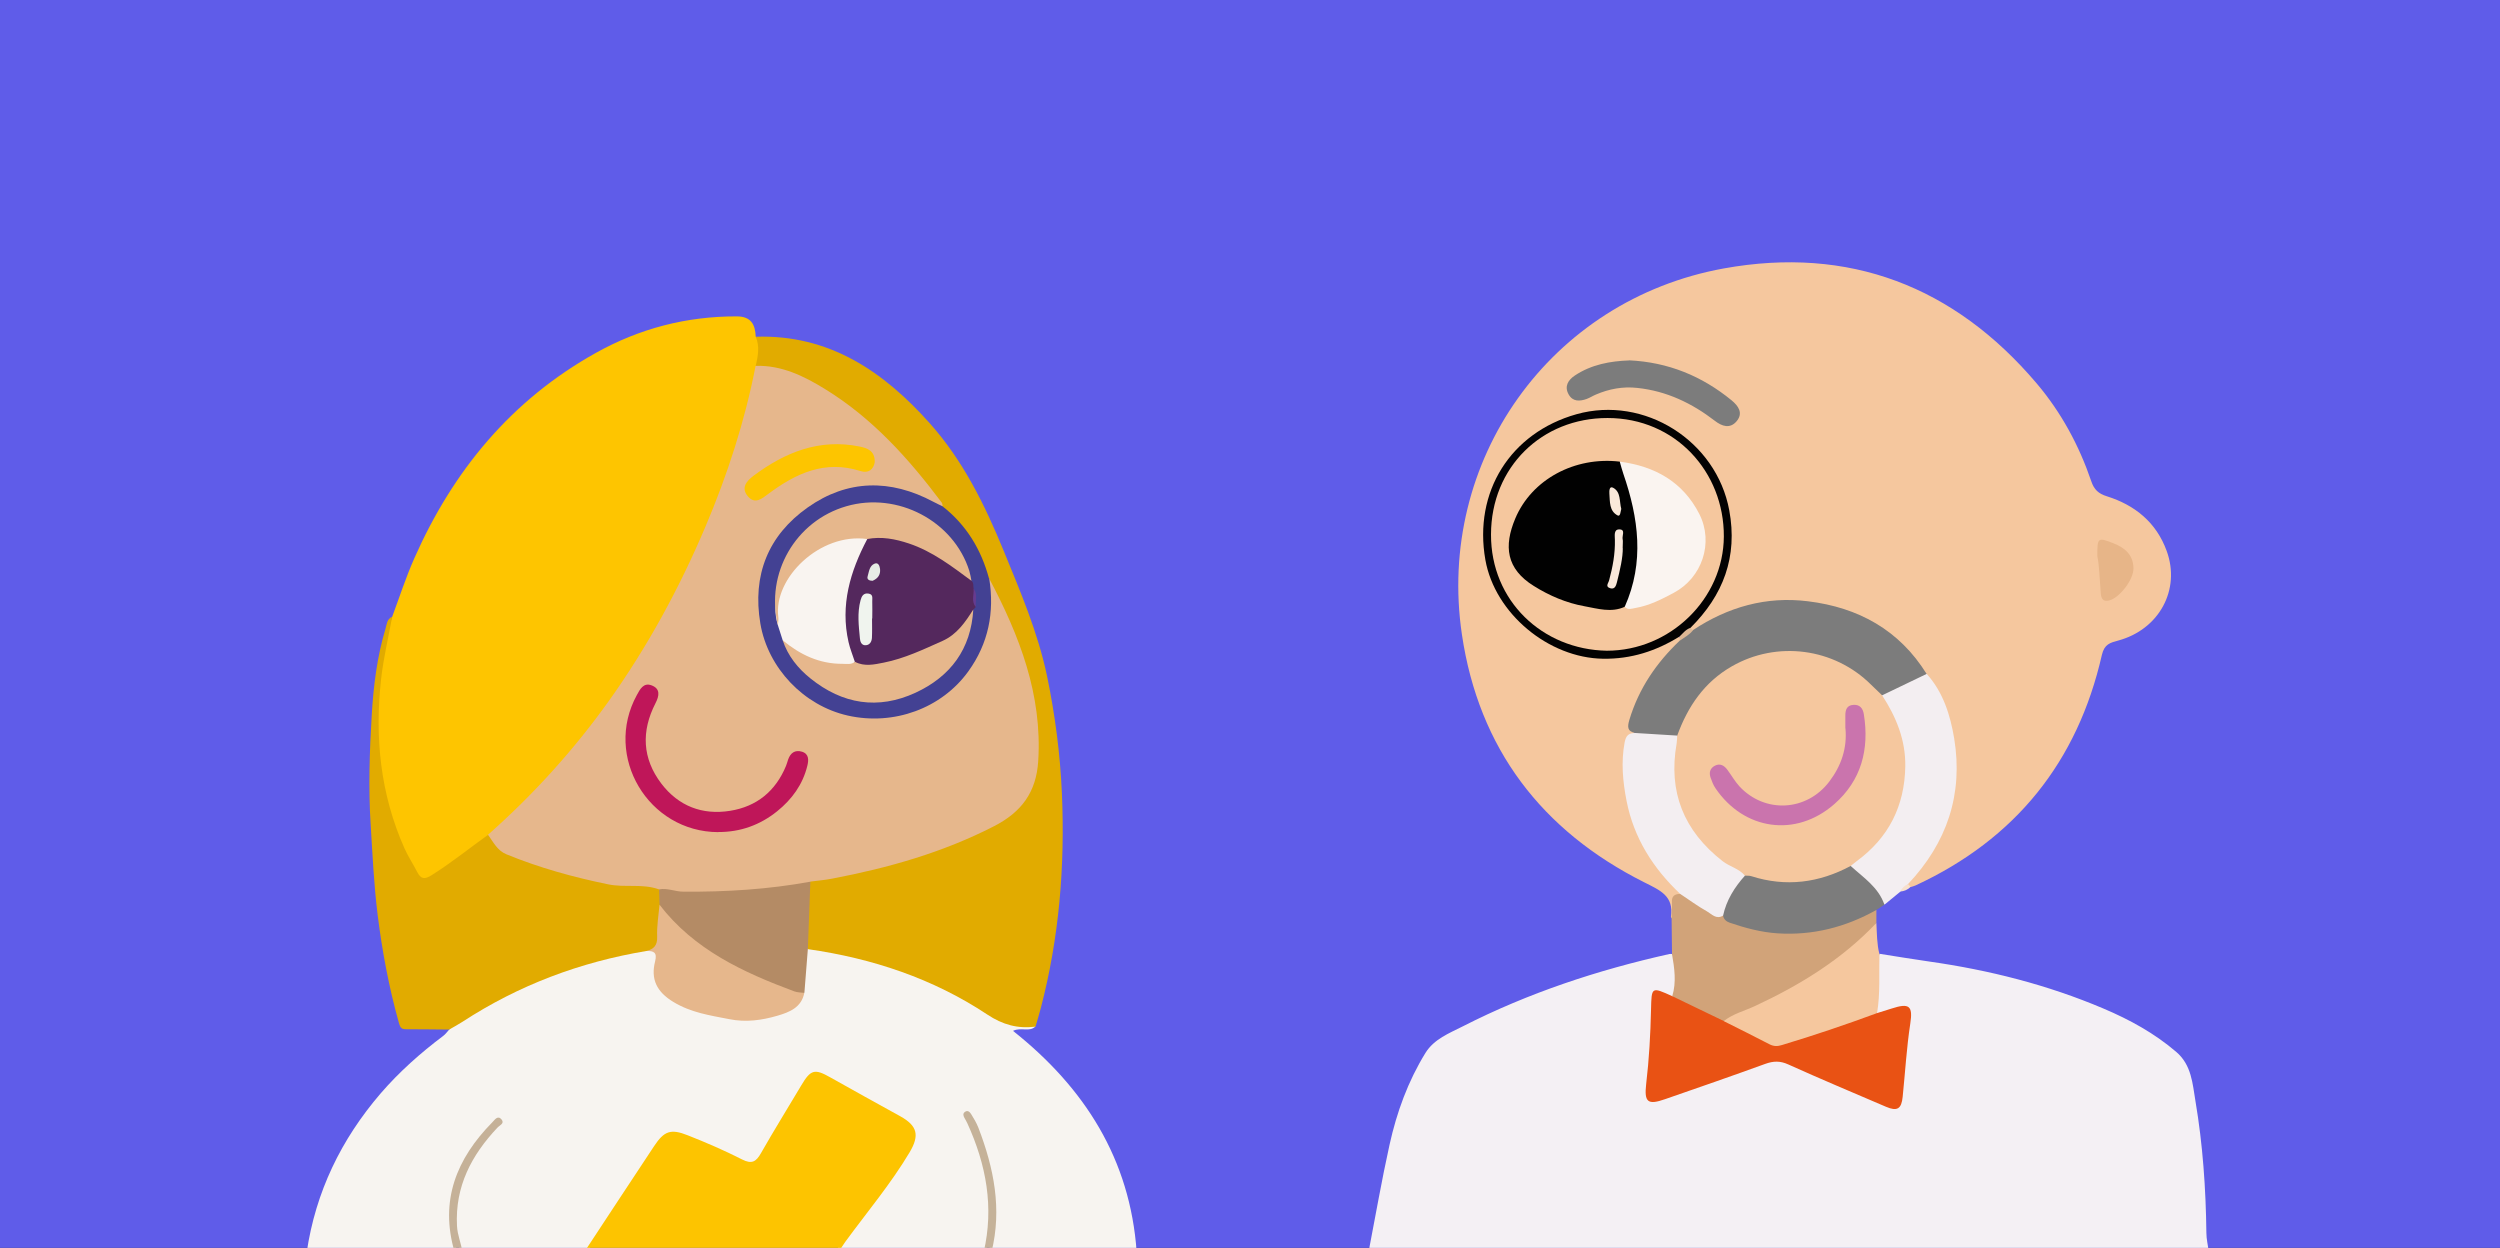 <svg width="595" height="297" viewBox="0 0 595 297" fill="none" xmlns="http://www.w3.org/2000/svg">
<rect x="0" y="0" width="595" height="297" fill="#333333" stroke="none"/>
<g clip-path="url(#clip0_5484_43242)">
<rect width="595" height="297" fill="#5F5CE9"/>
<g clip-path="url(#clip1_5484_43242)">
<path d="M325.711 298C327.359 289.499 328.827 280.946 330.706 272.471C332.406 264.769 335.084 257.375 339.255 250.6C341.315 247.277 344.92 245.912 348.165 244.263C363.769 236.303 380.249 230.868 397.322 227.055C397.528 227.003 397.734 227.055 397.94 227.055C400.386 230.249 399.871 233.624 398.532 237.05C398.455 237.102 398.352 237.127 398.274 237.205C396.987 238.132 395.081 235.917 394.154 237.9C393.485 239.291 393.948 240.94 393.871 242.46C393.588 247.483 393.356 252.481 392.815 257.478C392.429 260.905 393.279 261.729 396.549 260.621C403.939 258.148 411.355 255.675 418.617 252.841C421.733 251.631 424.488 251.837 427.475 253.202C434.093 256.242 440.839 259.024 447.56 261.858C451.062 263.352 451.603 262.94 452.092 259.282C452.761 254.207 452.967 249.08 453.714 243.98C454.203 240.682 453.431 240.116 450.212 240.914C448.925 241.249 447.508 242.254 446.247 240.76C446.427 236.174 445.629 231.486 447.328 227.003C451.242 227.622 455.13 228.266 459.07 228.832C473.387 230.868 487.292 234.371 500.631 240.038C506.888 242.692 512.759 245.912 517.935 250.343C521.617 253.485 521.823 257.942 522.518 262.064C524.269 272.42 524.99 282.904 525.119 293.415C525.119 294.934 525.505 296.429 525.711 297.948H325.711V298Z" fill="#F4F0F4"/>
<path d="M246.452 244.289C244.984 245.732 243.079 244.392 241.096 245.345C258.168 258.895 268.983 275.897 270.528 298H235.972C235.173 296.97 235.637 295.785 235.791 294.728C237.259 284.527 234.993 274.996 230.667 265.851C231.311 268.092 232.676 270.05 233.294 272.317C233.963 274.79 234.556 277.288 235.096 279.787C235.611 282.209 235.843 284.682 236.049 287.103C236.358 290.839 236.512 294.677 234.118 298H199.561C199.02 296.429 200.205 295.501 200.978 294.497C206.025 287.747 211.406 281.256 215.732 273.991C217.972 270.23 217.38 268.015 213.466 266.031C207.982 263.223 202.625 260.183 197.269 257.118C194.437 255.495 193.124 255.727 191.502 258.638C188.849 263.403 185.656 267.834 183.133 272.651C182.618 273.656 181.897 274.558 181.33 275.511C180.249 277.34 178.91 277.649 176.927 276.825C173.142 275.228 169.511 273.321 165.7 271.724C160.241 269.431 158.516 269.792 155.4 274.609C150.817 281.668 146.053 288.623 141.418 295.656C140.774 296.635 140.053 297.433 139.049 298H110.029C107.016 293.956 107.608 289.344 108.432 284.965C109.642 278.473 112.938 272.883 117.367 268.169C110.878 273.527 105.625 285.738 108.406 295.965C108.587 296.66 108.767 297.382 108.175 298H73C75.137 283.677 81.163 271.209 90.613 260.209C95.068 255.057 100.063 250.626 105.471 246.556C106.037 246.144 106.449 245.525 106.939 245.01C109.23 242.099 112.578 240.605 115.668 238.853C126.946 232.491 139.049 228.24 151.769 225.818C152.49 225.69 153.185 225.612 153.906 225.612C156.43 225.561 157.151 226.926 156.662 229.193C155.838 233.16 157.383 235.891 160.936 237.797C168.687 241.919 176.773 243.284 185.27 240.734C187.768 239.987 190.085 238.75 190.523 235.711C191.064 232.491 190.935 229.193 191.708 226.025C192.815 224.737 194.205 225.355 195.441 225.561C209.707 227.905 223.071 232.748 235.251 240.579C237.954 242.331 240.658 243.98 244.083 243.542C244.907 243.439 245.705 243.722 246.375 244.289H246.452Z" fill="#F7F4F0"/>
<path d="M139.049 298C144.585 289.602 150.096 281.178 155.658 272.806C158.052 269.174 159.623 268.581 163.692 270.204C168.069 271.93 172.421 273.811 176.618 275.949C178.936 277.134 179.966 276.49 181.124 274.429C184.214 268.993 187.536 263.661 190.729 258.277C192.944 254.542 193.896 254.31 197.579 256.396C203.115 259.539 208.703 262.579 214.265 265.67C218.333 267.937 218.9 270.178 216.505 274.223C212.024 281.745 206.385 288.443 201.235 295.475C200.643 296.3 200.102 297.176 199.536 298.026H139.049V298Z" fill="#FDC400"/>
<path d="M108.2 298C104.595 285.763 108.638 275.768 117.187 267.087C117.753 266.52 118.474 265.309 119.401 266.469C120.122 267.396 118.886 267.834 118.397 268.375C112.191 274.944 108.277 282.415 108.766 291.766C108.869 293.955 109.771 295.913 110.054 298.026H108.2V298Z" fill="#C5B198"/>
<path d="M234.118 298C236.616 287.309 234.71 277.16 230.23 267.345C230.024 266.881 229.74 266.443 229.509 266.005C229.251 265.516 229.122 265.026 229.637 264.64C230.358 264.125 230.822 264.691 231.131 265.155C231.775 266.186 232.418 267.267 232.856 268.401C236.538 277.984 238.521 287.747 235.972 298H234.118V298Z" fill="#C5B299"/>
<path d="M397.837 218.476C397.837 218.476 397.683 218.296 397.683 218.219C398.43 213.221 395.082 211.882 391.297 209.975C366.912 197.713 351.951 178.135 347.934 151.009C341.805 109.663 368.894 71.383 410.275 63.886C440.016 58.502 465.096 68.085 484.744 91.27C490.589 98.174 494.812 106.005 497.722 114.532C498.391 116.541 499.447 117.494 501.43 118.113C508.15 120.225 513.223 124.373 515.669 131.122C519.043 140.344 513.867 149.824 504.133 152.452C502.228 152.967 500.837 153.302 500.245 155.878C494.451 181.329 479.697 199.697 455.929 210.722C455.569 210.903 455.157 210.98 454.771 211.109C454.075 211.238 453.947 210.826 453.947 210.285C455.801 206.627 458.839 203.767 460.616 200.032C467.053 186.43 466.332 173.344 458.015 160.747C449.827 148.923 438.522 143.41 424.18 143.873C417.33 144.079 411.073 146.063 405.253 149.567C404.558 150.004 403.811 150.391 402.962 150.339C402.447 150.211 402.112 149.901 402.112 149.335C402.807 147.686 404.095 146.475 405.176 145.11C418.746 128.031 408.858 102.424 387.306 98.895C369.358 95.959 353.213 109.972 353.728 128.056C354.346 149.257 377.443 162.653 396.189 152.684C397.271 152.117 398.224 151.241 399.588 151.576C399.872 151.73 400.078 151.962 400.155 152.271C400.232 153.688 399.202 154.513 398.327 155.337C394.876 158.531 392.481 162.447 390.499 166.672C389.263 169.325 387.975 171.953 389.237 174.967C387.151 176.383 387.125 178.599 387.1 180.737C386.971 191.711 390.241 201.423 397.863 209.537C398.816 210.542 400.155 211.366 399.949 213.067C398.301 214.535 399.434 217.06 397.889 218.579L397.837 218.476Z" fill="#F5C79E"/>
<path d="M93.342 146.785C95.068 142.148 96.587 137.433 98.595 132.899C107.814 112.033 121.693 95.212 141.83 83.98C152.207 78.184 163.382 75.273 175.305 75.299C178.729 75.299 179.734 77.179 179.862 80.116C182.051 82.099 181.15 84.469 180.712 86.788C174.635 116.026 162.764 142.714 145.641 167.135C137.246 179.114 127.487 189.882 116.363 199.388C112.372 202.634 108.329 205.777 103.926 208.481C100.964 210.31 99.651 210.001 98.003 206.962C91.437 194.931 88.682 182.077 89.48 168.424C89.918 161.056 90.845 153.791 93.342 146.81V146.785Z" fill="#FEC500"/>
<path d="M179.863 87.097C180.378 84.778 180.868 82.46 179.863 80.142C197.348 79.575 210.248 88.385 221.269 100.724C229.2 109.612 234.35 120.071 238.857 131.045C242.874 140.86 247.019 150.52 249.208 160.953C251.114 170.175 252.324 179.449 252.736 188.852C253.483 206.111 252.092 223.139 247.715 239.91C247.328 241.378 246.891 242.846 246.453 244.34C242.256 244.881 238.651 243.902 234.968 241.455C222.042 232.877 207.596 228.085 192.275 225.896C191.425 225.277 191.193 224.324 191.322 223.448C191.992 219.095 191.451 214.664 192.223 210.336C192.893 208.997 194.258 209.1 195.416 208.868C205.742 206.936 215.939 204.566 225.75 200.753C231.029 198.692 236.05 196.116 240.814 193.025C245.449 190.011 245.835 185.039 246.221 180.196C247.148 168.604 243.801 157.836 239.269 147.377C237.93 144.26 236.668 141.117 235.02 138.155C232.986 131.225 229.097 125.455 223.767 120.637C214.6 107.937 204.146 96.68 189.597 89.956C186.481 88.54 183.031 88.436 179.915 87.123L179.863 87.097Z" fill="#E1AB00"/>
<path d="M93.344 146.785C92.442 151.679 91.284 156.548 90.717 161.494C89.146 175.431 90.511 189.006 96.279 201.938C97.155 203.87 98.339 205.674 99.317 207.58C100.193 209.254 101.069 209.332 102.717 208.301C107.403 205.365 111.678 201.887 116.158 198.693C124.862 206.446 136.037 207.451 146.698 209.873C148.706 210.336 150.766 210.13 152.8 210.182C154.448 210.233 156.096 210.233 157.281 211.702C157.873 212.887 157.822 214.149 157.822 215.411C157.95 217.884 157.204 220.306 157.229 222.753C157.255 225.149 156.354 226.411 153.856 226.334C138.097 228.961 123.471 234.448 110.081 243.181C109.051 243.851 107.97 244.418 106.914 245.036C103.515 245.01 100.142 244.959 96.743 244.959C95.609 244.959 95.3 244.753 94.914 243.362C92.545 234.912 90.949 226.308 89.867 217.652C88.992 210.568 88.657 203.381 88.219 196.245C87.653 187.512 87.962 178.805 88.477 170.124C88.889 163.22 89.739 156.316 91.747 149.644C92.056 148.639 92.056 147.326 93.318 146.81L93.344 146.785Z" fill="#E1AB00"/>
<path d="M397.838 218.477C397.864 217.24 397.992 216.03 397.915 214.793C397.812 213.299 398.533 212.758 399.872 212.758C401.185 212.114 401.958 213.144 402.808 213.763C405.28 215.514 407.752 217.24 410.816 217.859C416.996 221.439 423.717 221.645 430.54 221.027C435.201 220.615 439.579 219.172 443.75 217.06C444.626 216.622 445.475 215.823 446.583 216.57V219.636C443.802 224.531 439.244 227.596 434.789 230.687C427.167 235.968 418.824 239.961 410.224 243.413C405.846 241.893 401.572 240.167 397.992 237.102C399.022 233.753 398.507 230.404 397.941 227.081C397.915 224.221 397.889 221.362 397.838 218.503V218.477Z" fill="#D1A379"/>
<path d="M458.555 160.386C462.495 164.766 464.169 170.201 465.096 175.74C467.284 189.032 463.371 200.599 454.126 210.388C453.714 211.212 452.993 211.727 452.272 212.217C451.01 213.247 449.749 214.278 448.513 215.308C446.041 212.474 443.62 209.615 440.762 207.116C440.35 206.756 440.195 206.266 440.298 205.725C442.333 203.175 445.268 201.552 447.199 198.821C453.946 189.264 454.487 179.372 449.182 169.042C448.59 167.883 447.56 166.878 447.766 165.41C451.088 163.143 454.409 160.85 458.581 160.386H458.555Z" fill="#F3EEF1"/>
<path d="M410.248 243.027C412.437 241.275 415.192 240.605 417.664 239.446C428.402 234.448 438.367 228.343 446.581 219.662C446.71 222.16 446.684 224.659 447.302 227.081C447.174 231.769 447.534 236.483 446.736 241.146C446.453 242.357 445.397 242.64 444.444 242.949C437.826 245.113 431.286 247.56 424.539 249.389C423.2 249.75 421.939 249.802 420.651 249.183C417.793 247.767 414.935 246.401 412.128 244.933C411.304 244.521 410.454 244.083 410.248 243.052V243.027Z" fill="#F5C79E"/>
<path d="M440.478 206.112C443.491 208.868 447.07 211.161 448.487 215.308C447.843 215.72 447.225 216.158 446.581 216.571C439.268 220.667 431.466 222.676 423.046 222.135C419.132 221.877 415.398 220.873 411.69 219.61C410.84 219.327 410.274 218.812 410.093 217.936C409.707 213.505 412.128 210.568 415.372 208.095C416.814 207.632 418.23 208.095 419.595 208.404C425.595 209.847 431.337 209.1 437.002 206.859C438.109 206.421 439.165 205.597 440.478 206.112V206.112Z" fill="#7C7C7C"/>
<path d="M452.246 212.217C452.658 211.392 453.251 210.774 454.1 210.388C454.306 210.62 454.512 210.826 454.718 211.057C454.049 211.779 453.199 212.114 452.221 212.191L452.246 212.217Z" fill="#F7E0CD"/>
<path d="M410.249 243.026C413.906 244.855 417.562 246.684 421.193 248.565C422.171 249.054 423.047 249.054 424.103 248.72C431.725 246.427 439.269 243.877 446.737 241.12C447.896 240.76 449.029 240.399 450.187 240.038C454.385 238.673 455.312 239.343 454.642 243.645C453.767 249.415 453.432 255.211 452.84 261.007C452.556 263.944 451.526 264.562 448.848 263.403C441.098 260.08 433.295 256.808 425.596 253.331C423.665 252.455 422.068 252.506 420.137 253.202C412.206 256.087 404.249 258.844 396.293 261.6C392.173 263.043 391.297 262.347 391.786 258.019C392.482 252.12 392.816 246.195 392.945 240.27C393.074 234.86 393.022 234.835 397.966 237.076C402.061 239.059 406.155 241.017 410.249 243.001V243.026Z" fill="#E95214"/>
<path d="M156.97 215.334C156.944 214.123 156.893 212.912 156.867 211.676C157.743 210.697 158.876 210.8 160.009 210.903C169.433 211.934 178.78 210.697 188.128 209.692C189.698 209.512 191.321 208.739 192.866 209.821C192.66 215.154 192.479 220.486 192.273 225.819C191.99 229.296 191.733 232.774 191.449 236.252C190.419 237.102 189.338 236.844 188.256 236.355C183.673 234.242 178.883 232.671 174.351 230.404C168.455 227.467 163.511 223.397 158.979 218.709C158 217.704 157.64 216.416 156.97 215.282V215.334Z" fill="#B48B65"/>
<path d="M156.971 215.334C165.185 226.025 176.85 231.409 189.03 235.942C189.776 236.226 190.626 236.2 191.424 236.303C190.755 239.807 187.845 240.914 185.038 241.739C181.33 242.821 177.545 243.362 173.58 242.563C168.97 241.661 164.464 241.017 160.267 238.467C156.301 236.071 154.834 233.057 155.915 228.807C156.456 226.643 155.58 226.308 153.881 226.334C155.632 225.87 156.482 224.994 156.404 222.933C156.301 220.409 156.739 217.858 156.971 215.308V215.334Z" fill="#E6B78C"/>
<path d="M458.555 160.386C455.028 162.086 451.474 163.786 447.946 165.487C446.35 165.667 445.577 164.43 444.676 163.503C432.728 151.086 410.326 153.534 401.905 170.793C401.056 172.545 400.901 174.915 398.558 175.688C396.421 175.688 394.309 175.482 392.198 175.482C391.116 175.482 389.932 175.533 389.185 174.451C387.254 174.065 387.305 172.957 387.794 171.309C390.035 163.864 394.232 157.733 399.794 152.452C400.335 151.009 401.493 150.339 402.91 149.979C411.227 144.466 420.342 141.864 430.282 143.101C442.256 144.569 452.015 149.901 458.53 160.386H458.555Z" fill="#7C7C7C"/>
<path d="M389.185 174.452C392.507 174.658 395.854 174.864 399.176 175.07C400.129 176.023 399.691 177.157 399.588 178.264C398.223 190.398 402.729 199.671 413.184 206.034C414.137 206.601 415.295 206.987 415.295 208.404C412.823 211.161 410.892 214.226 410.094 217.91C408.472 218.915 407.39 217.549 406.257 216.905C404.043 215.669 402.008 214.149 399.897 212.758C393.434 206.653 388.85 199.44 387.125 190.629C386.224 186.018 385.786 181.407 386.661 176.693C386.996 174.941 387.691 174.477 389.211 174.452H389.185Z" fill="#F3EEF1"/>
<path d="M399.716 151.499C394.154 154.951 388.206 156.883 381.537 156.78C368.559 156.599 355.787 146.012 353.521 133.26C350.662 117.082 359.469 103.017 375.202 98.586C391.347 94.052 408.497 104.898 411.561 121.436C413.621 132.539 410.145 141.684 402.291 149.464C401.725 150.494 400.926 151.267 399.716 151.524V151.499Z" fill="#030202"/>
<path d="M387.691 85.757C397.064 86.195 405.072 89.518 412.102 95.263C413.724 96.603 414.96 98.303 413.312 100.261C411.742 102.115 409.836 101.471 408.137 100.158C402.678 95.959 396.678 93.073 389.7 92.326C386.223 91.94 382.979 92.558 379.837 93.898C379.091 94.207 378.395 94.671 377.623 94.954C375.949 95.546 374.301 95.624 373.323 93.846C372.267 91.94 373.22 90.446 374.79 89.39C378.756 86.736 383.288 85.938 387.717 85.783L387.691 85.757Z" fill="#7C7C7C"/>
<path d="M499.164 132.385C499.138 127.902 499.293 127.851 502.924 129.268C505.73 130.349 507.713 132.05 507.765 135.244C507.816 137.872 504.649 142.045 502.203 142.843C499.911 143.59 500.014 141.504 499.937 140.551C499.705 137.614 499.628 134.652 499.164 132.359V132.385Z" fill="#E7B588"/>
<path d="M399.717 151.499C400.515 150.752 401.185 149.824 402.292 149.438C402.498 149.618 402.73 149.799 402.936 149.979C402.137 151.087 400.901 151.679 399.82 152.452C399.794 152.143 399.743 151.808 399.717 151.499V151.499Z" fill="#DEB794"/>
<path d="M192.84 209.847C182.849 211.676 172.78 212.294 162.635 212.217C160.704 212.217 158.824 211.289 156.841 211.676C152.901 210.233 148.756 211.315 144.713 210.465C136.421 208.765 128.31 206.524 120.482 203.304C118.371 202.428 117.392 200.418 116.156 198.667C126.945 189.109 136.55 178.522 144.945 166.775C154.163 153.843 161.682 139.984 167.862 125.429C173.115 113.064 177.261 100.287 179.836 87.071C186.042 86.891 191.372 89.519 196.419 92.636C207.646 99.54 216.298 109.174 224.126 119.607C224.306 119.839 224.281 120.2 224.358 120.483C222.967 121.178 222.015 120.148 220.959 119.607C210.376 114.3 198.093 115.666 189.698 123.755C178.986 134.059 178.342 150.03 187.818 160.773C195.646 169.634 206.667 172.365 217.791 168.346C227.757 164.74 234.709 154.719 235.173 143.565C235.25 141.581 233.885 139.546 235.404 137.64C242.614 151.241 248.099 165.307 247.095 181.149C246.631 188.465 243.207 193.231 236.589 196.632C224.358 202.917 211.38 206.575 197.99 209.126C196.29 209.46 194.565 209.589 192.84 209.821V209.847Z" fill="#E6B78C"/>
<path d="M235.431 137.665C236.718 145.703 235.276 153.122 230.435 159.819C224.101 168.578 212.719 172.777 201.775 170.304C191.269 167.934 182.772 158.995 180.969 148.433C179.012 136.867 182.823 127.413 192.248 120.766C201.698 114.094 211.921 113.965 222.144 119.427C222.865 119.813 223.611 120.148 224.332 120.509C229.997 124.939 233.525 130.787 235.379 137.665H235.431Z" fill="#434193"/>
<path d="M415.295 208.404C413.879 206.704 411.639 206.266 409.939 204.926C400.721 197.713 396.987 188.465 399.047 176.899C399.15 176.306 399.124 175.688 399.176 175.07C401.699 168.14 405.613 162.344 412.18 158.583C422.917 152.426 436.513 154.204 445.294 162.936C446.17 163.787 447.045 164.637 447.946 165.487C451.294 170.639 453.56 176.126 453.457 182.412C453.302 191.814 449.517 199.362 441.895 204.952C441.406 205.313 440.942 205.725 440.479 206.086C432.934 210.13 425.055 211.161 416.815 208.533C416.351 208.378 415.81 208.43 415.295 208.404V208.404Z" fill="#F5C79E"/>
<path d="M382.412 154.873C367.117 154.59 354.808 143.023 354.86 127.206C354.885 111.157 366.988 99.462 382.592 99.488C398.789 99.488 410.351 112.368 410.274 127.696C410.196 142.482 397.527 154.873 382.412 154.873V154.873Z" fill="#F5C79E"/>
<path d="M170.953 198.049C154.267 197.997 143.58 180.016 151.563 165.436C152.31 164.044 153.159 162.422 155.013 163.091C157.228 163.89 156.919 165.616 155.992 167.393C152.593 174.04 152.85 180.506 157.408 186.508C161.502 191.866 167.167 194.03 173.759 192.974C180.094 191.969 184.6 188.285 187.072 182.283C187.278 181.819 187.381 181.304 187.561 180.815C188.102 179.218 189.184 178.393 190.883 178.908C192.608 179.449 192.454 180.995 192.145 182.257C191.063 186.714 188.463 190.269 184.935 193.103C180.892 196.348 176.206 198.049 170.978 198.023L170.953 198.049Z" fill="#BF1659"/>
<path d="M208.188 109.998C207.905 111.698 206.721 112.729 204.789 112.111C196.318 109.406 189.365 112.677 182.825 117.572C181.305 118.705 179.683 120.096 178.009 118.139C176.284 116.129 177.649 114.506 179.323 113.244C186.816 107.654 194.979 104.331 204.532 106.263C206.283 106.624 208.266 107.19 208.188 109.998Z" fill="#FDC500"/>
<path d="M231.235 138.258C231.827 138.773 231.569 139.495 231.724 140.113C232.342 141.504 231.518 143.075 232.239 144.466C232.059 144.672 231.853 144.879 231.672 145.085C230.874 148.768 228.505 151.19 225.312 152.89C220.497 155.44 215.476 157.579 210.094 158.532C207.648 158.97 204.97 159.511 202.807 157.398C200.154 152.813 200.232 147.764 200.695 142.792C201.184 137.588 202.755 132.591 205.794 128.211C207.751 126.254 210.12 127.258 212.18 127.619C219.724 128.907 226.136 132.436 231.235 138.232V138.258Z" fill="#54285D"/>
<path d="M206.412 128.289C202.343 135.991 199.949 144.028 201.957 152.839C202.318 154.436 202.961 155.956 203.451 157.501C202.91 158.841 201.648 158.789 200.567 158.738C194.953 158.557 189.752 157.372 186.275 152.375C185.889 151.164 185.503 149.953 185.117 148.743C181.718 137.614 194.464 127.052 203.837 127.413C204.764 127.438 205.948 126.743 206.386 128.263L206.412 128.289Z" fill="#F9F4F0"/>
<path d="M206.41 128.288C195.183 126.717 183.982 137.588 185.244 146.913C185.321 147.506 185.192 148.124 185.141 148.742C182.128 136.48 189.312 123.986 201.44 120.483C213.594 116.954 226.959 123.986 230.692 135.862C230.924 136.635 231.053 137.433 231.207 138.232C226.521 134.78 221.937 131.225 216.298 129.345C213.054 128.263 209.809 127.644 206.384 128.288H206.41Z" fill="#E6B78C"/>
<path d="M186.299 152.4C190.419 155.827 195.028 158.016 200.513 157.99C201.517 157.99 202.573 158.248 203.474 157.501C205.715 158.712 208.084 158.145 210.324 157.707C215.268 156.728 219.774 154.564 224.332 152.529C227.731 151.009 229.739 148.073 231.645 145.059C231.104 154.461 226.237 161.004 217.894 164.869C208.959 168.99 200.513 167.599 192.891 161.468C189.904 159.072 187.509 156.11 186.273 152.375L186.299 152.4Z" fill="#E6B78C"/>
<path d="M232.239 144.466C231.106 143.126 231.827 141.581 231.724 140.112C232.754 141.452 232.085 143.023 232.239 144.466Z" fill="#663B8F"/>
<path d="M439.191 173.37C439.191 172.339 439.191 171.309 439.191 170.304C439.191 168.939 439.526 167.831 441.174 167.754C442.719 167.676 443.388 168.681 443.594 169.995C444.933 178.341 443.002 185.76 436.539 191.402C427.397 199.388 415.089 197.61 408.291 187.615C407.776 186.868 407.441 185.992 407.132 185.116C406.694 183.906 406.978 182.824 408.162 182.231C409.372 181.613 410.351 182.18 411.098 183.184C412.076 184.498 412.9 185.967 413.982 187.152C420.033 193.669 430.024 193.128 435.406 185.967C438.212 182.257 439.654 178.058 439.217 173.344L439.191 173.37Z" fill="#CA74AD"/>
<path d="M386.688 144.415C383.495 145.883 380.25 144.852 377.109 144.286C372.808 143.513 368.766 141.787 365.058 139.469C358.466 135.373 357.873 129.989 360.629 123.42C364.543 114.094 374.791 108.607 385.503 109.869C388.361 113.141 388.645 117.34 389.52 121.256C390.911 127.516 390.962 133.801 389.211 140.009C388.748 141.658 388.387 143.436 386.688 144.389V144.415Z" fill="#010101"/>
<path d="M386.686 144.415C391.424 133.801 389.982 123.291 386.352 112.755C386.017 111.802 385.785 110.823 385.502 109.87C393.845 110.952 400.54 114.661 404.454 122.364C407.904 129.19 405.098 137.511 398.351 141.092C395.467 142.637 392.532 144.131 389.236 144.698C388.309 144.853 387.459 145.265 386.686 144.415V144.415Z" fill="#FAF4F0"/>
<path d="M207.545 147.222C207.545 148.742 207.596 150.288 207.519 151.808C207.467 152.632 207.081 153.457 206.128 153.56C204.995 153.688 204.712 152.632 204.661 151.962C204.377 148.923 203.991 145.883 204.815 142.843C205.073 141.89 205.51 141.091 206.695 141.272C207.931 141.452 207.545 142.482 207.596 143.204C207.648 144.518 207.596 145.857 207.596 147.197C207.596 147.197 207.596 147.197 207.57 147.197L207.545 147.222Z" fill="#F0F4EE"/>
<path d="M207.698 138.232C206.899 138.232 206.281 137.923 206.487 137.202C206.822 136.094 206.899 134.625 208.187 134.136C209.011 133.827 209.346 134.625 209.449 135.398C209.603 136.815 208.908 137.691 207.723 138.206L207.698 138.232Z" fill="#E8EDE6"/>
<path d="M386.224 130.452C386.25 132.667 385.58 135.63 384.834 138.567C384.653 139.236 384.396 140.344 383.263 140.009C381.95 139.623 382.799 138.824 382.98 138.077C383.829 134.934 384.422 131.766 384.344 128.494C384.344 127.541 384.01 126.021 385.349 125.995C386.997 125.97 385.967 127.541 386.198 128.391C386.301 128.778 386.198 129.216 386.198 130.478L386.224 130.452Z" fill="#F9E8DA"/>
<path d="M385.864 121.127C385.684 121.719 385.658 123.033 384.988 122.673C382.98 121.616 383.186 119.427 383.031 117.495C382.98 116.825 383.031 115.614 383.907 116.078C385.812 117.082 385.375 119.324 385.864 121.127V121.127Z" fill="#FAE9DA"/>
</g>
</g>
<defs>
<clipPath id="clip0_5484_43242">
<rect width="595" height="297" fill="white"/>
</clipPath>
<clipPath id="clip1_5484_43242">
<rect width="618" height="298" fill="white" transform="translate(-12)"/>
</clipPath>
</defs>
</svg>

